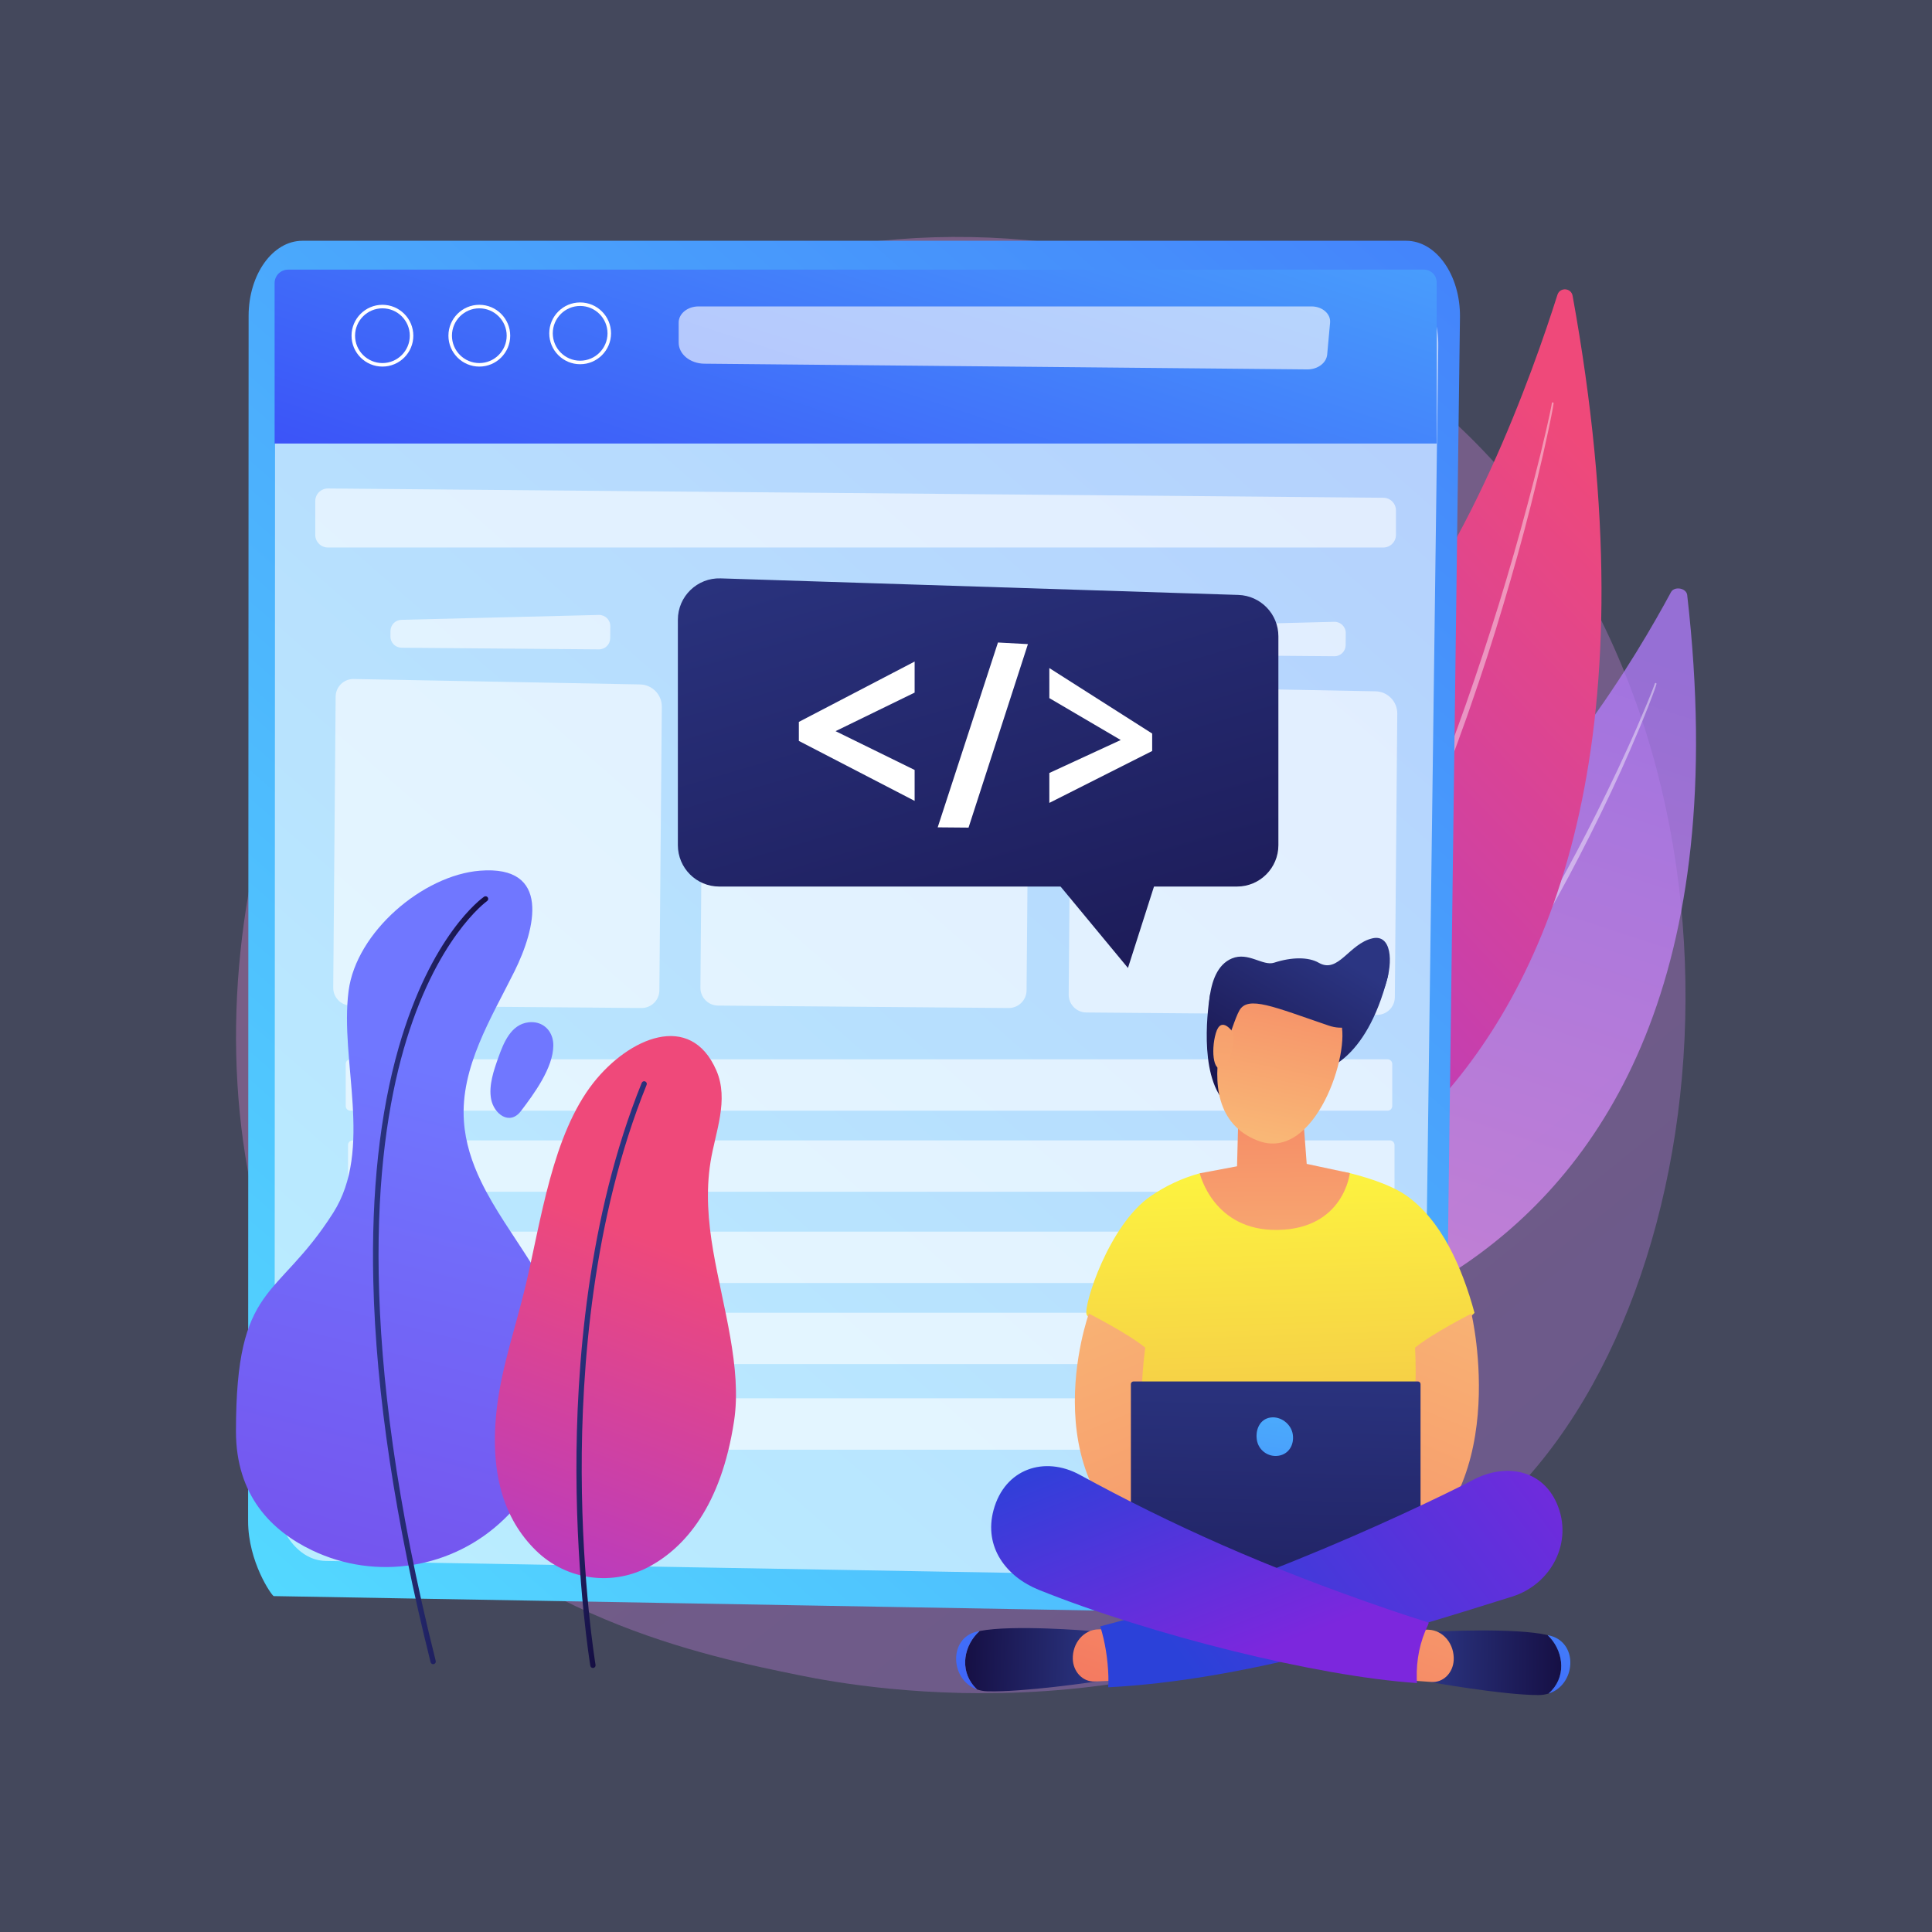 <?xml version="1.0" encoding="utf-8"?>
<!-- Generator: Adobe Illustrator 27.5.0, SVG Export Plug-In . SVG Version: 6.00 Build 0)  -->
<svg version="1.1" xmlns="http://www.w3.org/2000/svg" xmlns:xlink="http://www.w3.org/1999/xlink" x="0px" y="0px"
	 viewBox="0 0 3710 3710" style="enable-background:new 0 0 3710 3710;" xml:space="preserve">
<g id="Background">
	<g>
		<g>
			<rect style="fill:#44485c;" width="3710" height="3710"/>
		</g>
	</g>
</g>
<g id="Illustration">
	<g>
		<linearGradient id="SVGID_1_" gradientUnits="userSpaceOnUse" x1="3598.592" y1="4076.806" x2="1110.282" y2="986.481">
			<stop  offset="0" style="stop-color:#B37CFF"/>
			<stop  offset="1" style="stop-color:#F895E7"/>
		</linearGradient>
		<path style="opacity:0.3;fill:url(#SVGID_1_);" d="M2914.042,2858.093c-57.155,60.171-111.235,98.974-153.963,129.632
			c-502.254,360.373-1096.554,255.326-1222.859,229.672c-186.514-37.882-547.04-111.107-807.694-417.631
			c-394.348-463.745-332.942-1194.363-27.059-1676.654c55.951-88.219,351.499-577.856,952.2-656.379
			c363.538-47.521,787.306,48.323,1094.187,305.428C3393.024,1311.85,3347.166,2402.114,2914.042,2858.093z"/>
		<g>
			
				<linearGradient id="SVGID_00000058584327375769533910000001631074257726889391_" gradientUnits="userSpaceOnUse" x1="3087.225" y1="2272.191" x2="1622.441" y2="4123.146" gradientTransform="matrix(1.003 -0.225 0.348 0.815 -788.099 90.488)">
				<stop  offset="0" style="stop-color:#B37CFF"/>
				<stop  offset="1" style="stop-color:#F895E7"/>
			</linearGradient>
			<path style="opacity:0.74;fill:url(#SVGID_00000058584327375769533910000001631074257726889391_);" d="M3239.901,1142.584
				c-1.544-13.457-24.668-17.499-31.16-5.432c-62.757,116.659-239.705,417.821-462.329,558.556
				c-362.484,229.149-644.498,646.685-475.368,909.66C2271.043,2605.368,3408.105,2608.796,3239.901,1142.584z"/>
			<path style="opacity:0.43;fill:#FFFFFF;" d="M3180.89,1313.58c-1.083,4.1-2.4,7.372-3.609,10.987l-3.871,10.538
				c-2.654,6.99-5.285,13.992-8.032,20.945c-5.455,13.92-11.135,27.747-16.866,41.553c-11.459,27.614-23.548,54.957-35.745,82.252
				c-24.732,54.437-50.991,108.177-78.436,161.307c-54.713,106.367-115.739,209.464-181.656,309.324
				c-33.09,49.857-68.144,98.394-104.372,146.023l-27.667,35.347c-4.554,5.936-9.314,11.708-14.087,17.471l-14.269,17.327
				l-14.27,17.324c-4.807,5.734-9.79,11.319-14.677,16.984c-9.852,11.264-19.544,22.669-29.598,33.752
				c-40.24,44.331-82.474,86.81-126.371,127.499c-22.544,19.694-44.702,39.816-68.273,58.276
				c-22.89,19.284-47.359,36.563-71.34,54.406c-0.749,0.558-1.808,0.403-2.366-0.346c-0.554-0.746-0.404-1.797,0.334-2.357
				l0.048-0.035c47.543-36.069,93.253-74.409,136.845-115.084c43.247-41.034,84.802-83.814,124.353-128.413
				c39.291-44.819,77.372-90.709,113.457-138.174c35.977-47.542,70.445-96.207,103.75-145.67
				c33.049-49.635,64.798-100.143,95.229-151.444l22.575-38.624l22.005-38.953c14.49-26.069,28.904-52.187,42.821-78.575
				c27.956-52.708,54.544-106.145,79.98-160.126c12.616-27.037,25.129-54.132,37.014-81.502c5.956-13.678,11.811-27.4,17.534-41.174
				c2.893-6.876,5.667-13.796,8.466-20.706l4.082-10.402c1.257-3.428,2.711-7.102,3.662-10.193l0.139-0.452
				c0.271-0.882,1.207-1.376,2.087-1.105C3180.626,1311.822,3181.117,1312.719,3180.89,1313.58z"/>
		</g>
		<g>
			
				<linearGradient id="SVGID_00000049909625353939439260000005755477238674859142_" gradientUnits="userSpaceOnUse" x1="1958.958" y1="2206.716" x2="3207.443" y2="1029.282">
				<stop  offset="0" style="stop-color:#A737D5"/>
				<stop  offset="1" style="stop-color:#EF497A"/>
			</linearGradient>
			<path style="fill:url(#SVGID_00000049909625353939439260000005755477238674859142_);" d="M3019.854,567.956
				c-2.788-15.379-24.388-16.802-29.104-1.9c-45.59,144.069-176.969,518.097-366.572,712.625
				c-308.719,316.737-524.48,840.473-342.677,1121.413C2281.501,2400.094,3323.635,2243.646,3019.854,567.956z"/>
			<path style="opacity:0.43;fill:#FFFFFF;" d="M2983.376,774.479c-0.54,4.523-1.379,8.467-2.097,12.632l-2.387,12.31l-5.043,24.547
				c-3.454,16.342-7.082,32.645-10.754,48.939c-7.439,32.564-15.282,65.035-23.423,97.433
				c-16.378,64.771-34.443,129.107-53.507,193.145c-19.005,64.061-39.676,127.626-61.643,190.74l-8.197,23.682l-8.509,23.574
				c-5.74,15.692-11.192,31.487-17.196,47.083l-17.687,46.904l-18.393,46.637c-49.699,124.089-105.92,245.695-170.557,362.807
				c-3.937,7.374-8.111,14.618-12.338,21.831l-12.584,21.694l-12.583,21.691c-4.284,7.177-8.759,14.244-13.129,21.37
				c-8.867,14.175-17.403,28.555-26.54,42.557l-27.651,41.849c-37.912,55.087-78.247,108.538-122.138,158.975
				c-0.613,0.705-1.682,0.78-2.386,0.167c-0.694-0.604-0.776-1.648-0.195-2.352l0.014-0.018
				c42.52-51.396,82.033-105.147,118.89-160.67l27.119-41.986c8.958-14.045,17.318-28.47,26.006-42.683
				c4.28-7.146,8.665-14.23,12.86-21.427l12.315-21.749l12.314-21.747c4.136-7.231,8.22-14.491,12.068-21.883l23.596-44.064
				c7.774-14.737,15.144-29.686,22.736-44.519c3.746-7.442,7.592-14.832,11.257-22.315l10.823-22.533l10.823-22.532
				c3.636-7.496,7.22-15.019,10.619-22.628c28.198-60.411,53.986-121.915,79.174-183.642
				c49.901-123.679,93.442-249.876,132.979-377.281c19.664-63.74,38.078-127.874,55.285-192.331
				c8.643-32.219,16.991-64.52,24.937-96.919c3.924-16.211,7.806-32.433,11.514-48.693l5.422-24.417l2.574-12.229
				c0.778-4.046,1.684-8.268,2.23-12.021l0.054-0.368c0.134-0.918,0.986-1.552,1.903-1.419
				C2982.853,772.75,2983.483,773.579,2983.376,774.479z"/>
		</g>
		<g>
			<g>
				
					<linearGradient id="SVGID_00000127756537482416276230000013123341068088842929_" gradientUnits="userSpaceOnUse" x1="508.908" y1="3044.186" x2="4576.87" y2="-1620.405">
					<stop  offset="0" style="stop-color:#53D8FF"/>
					<stop  offset="1" style="stop-color:#3840F7"/>
				</linearGradient>
				<path style="fill:url(#SVGID_00000127756537482416276230000013123341068088842929_);" d="M580.72,462.356h2119.535
					c57.792,0,104.345,66.264,103.298,147.033l-29.82,2298.499c-1.404,108.177-65.052,194.457-195.323,193.099l-2052.847-36.009
					c-3.699-0.992-49.178-65.405-49.144-144.489l0.986-2313.804C477.44,526.96,523.685,462.356,580.72,462.356z"/>
				<path style="opacity:0.6;fill:#FFFFFF;" d="M627.464,524.6h2035.251c55.494,0,100.196,62.96,99.19,139.702l-28.634,2183.904
					c-1.348,102.784-62.465,184.762-136.784,183.472l-1971.215-34.214c-54.323-0.943-97.994-62.144-97.961-137.285l0.947-2198.446
					C528.29,585.983,572.696,524.6,627.464,524.6z"/>
			</g>
			<g>
				
					<linearGradient id="SVGID_00000127003291918561788680000001668887853273820082_" gradientUnits="userSpaceOnUse" x1="2056.536" y1="-571.023" x2="1406.02" y2="1421.825">
					<stop  offset="0" style="stop-color:#53D8FF"/>
					<stop  offset="1" style="stop-color:#3840F7"/>
				</linearGradient>
				<path style="fill:url(#SVGID_00000127003291918561788680000001668887853273820082_);" d="M2758.816,851.764H527.31V543.67
					c0-14.308,11.599-25.907,25.907-25.907h2181.15c13.503,0,24.449,10.946,24.449,24.449V851.764z"/>
				<path style="opacity:0.61;fill:#FFFFFF;" d="M2510.221,709.377l-1157.704-10.979c-27.292-0.259-49.249-18.284-49.254-40.432
					l-0.008-38.599c-0.003-17.088,17.066-30.942,38.124-30.942h1177.14c20.759,0,37.144,14.312,35.619,31.112l-5.56,61.259
					C2547.105,697.049,2530.304,709.568,2510.221,709.377z"/>
				<path style="opacity:0.6;fill:#FFFFFF;" d="M2656.274,1051.369H629.742c-13.445,0-24.344-10.857-24.344-24.251V962.25
					c0-13.477,11.031-24.369,24.56-24.25l2026.532,17.849c13.36,0.118,24.129,10.94,24.129,24.25v47.019
					C2680.618,1040.511,2669.719,1051.369,2656.274,1051.369z"/>
				<path style="fill:#FFFFFF;" d="M1114.047,699.414c-32.713,0-59.325-26.612-59.325-59.326c0-32.711,26.612-59.323,59.325-59.323
					c32.713,0,59.325,26.612,59.325,59.323C1173.372,672.802,1146.76,699.414,1114.047,699.414z M1114.047,587.531
					c-28.981,0-52.558,23.576-52.558,52.557s23.578,52.56,52.558,52.56c28.981,0,52.558-23.579,52.558-52.56
					S1143.028,587.531,1114.047,587.531z"/>
				<path style="fill:#FFFFFF;" d="M920.43,703.95c-32.713,0-59.325-26.612-59.325-59.326c0-32.711,26.612-59.323,59.325-59.323
					c32.713,0,59.325,26.612,59.325,59.323C979.754,677.338,953.142,703.95,920.43,703.95z M920.43,592.067
					c-28.981,0-52.558,23.576-52.558,52.557c0,28.981,23.578,52.56,52.558,52.56c28.981,0,52.558-23.579,52.558-52.56
					C972.988,615.643,949.411,592.067,920.43,592.067z"/>
				<path style="fill:#FFFFFF;" d="M734.381,703.95c-32.713,0-59.325-26.612-59.325-59.326c0-32.711,26.612-59.323,59.325-59.323
					c32.713,0,59.325,26.612,59.325,59.323C793.706,677.338,767.094,703.95,734.381,703.95z M734.381,592.067
					c-28.981,0-52.558,23.576-52.558,52.557c0,28.981,23.578,52.56,52.558,52.56s52.559-23.579,52.559-52.56
					C786.94,615.643,763.362,592.067,734.381,592.067z"/>
				<path style="opacity:0.6;fill:#FFFFFF;" d="M1855.186,1246.956l-379.018-3.15c-11.875-0.099-21.421-9.805-21.322-21.679
					l0.088-10.57c0.096-11.598,9.374-21.029,20.969-21.316l379.123-9.38c12.15-0.301,22.133,9.521,22.032,21.673l-0.192,23.101
					C1876.767,1237.509,1867.061,1247.055,1855.186,1246.956z"/>
				<path style="opacity:0.6;fill:#FFFFFF;" d="M1936.873,1935.67l-558.019-4.638c-18.856-0.157-34.015-15.57-33.858-34.426
					l4.645-558.888c0.154-18.513,15.034-33.531,33.545-33.854l551.039,10.454c23.338,0.443,41.967,19.594,41.766,42.935
					l-4.693,544.559C1971.142,1920.667,1955.729,1935.826,1936.873,1935.67z"/>
				<path style="opacity:0.6;fill:#FFFFFF;" d="M1150.088,1246.956l-379.018-3.15c-11.875-0.099-21.421-9.805-21.322-21.679
					l0.088-10.57c0.096-11.598,9.374-21.029,20.969-21.316l379.123-9.38c12.15-0.301,22.133,9.521,22.032,21.673l-0.192,23.101
					C1171.668,1237.509,1161.962,1247.055,1150.088,1246.956z"/>
				<path style="opacity:0.6;fill:#FFFFFF;" d="M1231.775,1935.67l-558.019-4.638c-18.856-0.157-34.015-15.57-33.858-34.426
					l4.645-558.888c0.154-18.513,15.034-33.531,33.545-33.854l551.039,10.454c23.338,0.443,41.967,19.594,41.766,42.935
					l-4.693,544.559C1266.044,1920.667,1250.631,1935.826,1231.775,1935.67z"/>
				<path style="opacity:0.6;fill:#FFFFFF;" d="M2562.375,1260.175l-379.019-3.15c-11.874-0.099-21.421-9.805-21.322-21.679
					l0.088-10.57c0.096-11.598,9.374-21.029,20.969-21.316l379.123-9.38c12.149-0.301,22.133,9.521,22.032,21.673l-0.192,23.101
					C2583.955,1250.727,2574.249,1260.273,2562.375,1260.175z"/>
				<path style="opacity:0.6;fill:#FFFFFF;" d="M2644.062,1948.888l-558.019-4.638c-18.856-0.157-34.015-15.57-33.858-34.426
					l4.645-558.888c0.154-18.513,15.034-33.531,33.545-33.854l551.039,10.454c23.337,0.443,41.967,19.594,41.766,42.935
					l-4.693,544.559C2678.331,1933.886,2662.918,1949.045,2644.062,1948.888z"/>
				<path style="opacity:0.6;fill:#FFFFFF;" d="M2664.527,2132.829H672.895c-4.964,0-8.989-4.025-8.989-8.989v-80.69
					c0-4.964,4.024-8.989,8.989-8.989h1991.632c4.964,0,8.989,4.025,8.989,8.989v80.69
					C2673.516,2128.805,2669.491,2132.829,2664.527,2132.829z"/>
				<path style="opacity:0.6;fill:#FFFFFF;" d="M2668.911,2288.551H677.279c-4.964,0-8.989-4.024-8.989-8.989v-80.69
					c0-4.964,4.024-8.989,8.989-8.989h1991.632c4.964,0,8.989,4.024,8.989,8.989v80.69
					C2677.9,2284.527,2673.875,2288.551,2668.911,2288.551z"/>
				<path style="opacity:0.6;fill:#FFFFFF;" d="M2654.118,2463.776H662.486c-4.964,0-8.989-4.025-8.989-8.989v-80.69
					c0-4.964,4.024-8.989,8.989-8.989h1991.632c4.964,0,8.989,4.024,8.989,8.989v80.69
					C2663.107,2459.751,2659.082,2463.776,2654.118,2463.776z"/>
				<path style="opacity:0.6;fill:#FFFFFF;" d="M2658.502,2619.498H666.87c-4.964,0-8.989-4.025-8.989-8.989v-80.69
					c0-4.965,4.024-8.989,8.989-8.989h1991.632c4.964,0,8.989,4.024,8.989,8.989v80.69
					C2667.491,2615.473,2663.467,2619.498,2658.502,2619.498z"/>
				<path style="opacity:0.6;fill:#FFFFFF;" d="M2654.118,2783.857H662.486c-4.964,0-8.989-4.024-8.989-8.989v-80.69
					c0-4.965,4.024-8.989,8.989-8.989h1991.632c4.964,0,8.989,4.024,8.989,8.989v80.69
					C2663.107,2779.833,2659.082,2783.857,2654.118,2783.857z"/>
			</g>
		</g>
		<g>
			<g>
				
					<linearGradient id="SVGID_00000003104041225874694650000010873132738076730267_" gradientUnits="userSpaceOnUse" x1="2626.197" y1="1056.812" x2="2466.442" y2="1443.032" gradientTransform="matrix(0.987 0.161 -0.161 0.987 126.984 357.245)">
					<stop  offset="0" style="stop-color:#2B3582"/>
					<stop  offset="1" style="stop-color:#150E42"/>
				</linearGradient>
				<path style="fill:url(#SVGID_00000003104041225874694650000010873132738076730267_);" d="M2359.505,1882.337
					c-1.143,2.165-35.697,26.508-35.697,26.508s-24.02,132.251,20.028,197.367c44.048,65.116,194.141-50.823,194.141-50.823
					s84.427-13.201,126.834-179.197c9.729-38.084-51.115-9.146-118.896-2.132C2458.51,1883.106,2359.505,1882.337,2359.505,1882.337
					z"/>
				
					<linearGradient id="SVGID_00000121273239007147904610000011473901665842581634_" gradientUnits="userSpaceOnUse" x1="2449.006" y1="2225.528" x2="2521.758" y2="4426.256">
					<stop  offset="0" style="stop-color:#FDF53F"/>
					<stop  offset="1" style="stop-color:#D93C65"/>
				</linearGradient>
				<path style="fill:url(#SVGID_00000121273239007147904610000011473901665842581634_);" d="M2209.658,2296.924
					c28.755-19.771,60.547-34.676,94.252-43.849c12.66-3.445,81.016,16.422,123.271,15.451
					c58.003-1.333,117.046-27.73,164.858-15.815c47.493,11.836,86.364,27.294,108.808,43.257
					c67.18,47.781,106.624,136.877,130.661,225.128c-45.514,46.721-102.792,67.486-102.792,67.486l-10.584,428.969l-253.657,129.781
					l-289.519-145.355l10.371-419.205c0,0-91.937-42.815-98.683-58.389C2079.899,2508.808,2128.546,2352.693,2209.658,2296.924z"/>
				
					<linearGradient id="SVGID_00000010283948094324879060000008678631355571165875_" gradientUnits="userSpaceOnUse" x1="2027.979" y1="2430.674" x2="2509.999" y2="3595.034">
					<stop  offset="0" style="stop-color:#F9B776"/>
					<stop  offset="1" style="stop-color:#F47960"/>
				</linearGradient>
				<path style="fill:url(#SVGID_00000010283948094324879060000008678631355571165875_);" d="M2090.927,2522.509
					c0,0-123.2,341.56,157.741,481.94c58.335-7.75,35.898-104.626,35.898-104.626s-122.071-27.014-85.409-311.941
					C2165.404,2560.112,2090.927,2522.509,2090.927,2522.509z"/>
				
					<linearGradient id="SVGID_00000090253276461062814120000015069093866371935904_" gradientUnits="userSpaceOnUse" x1="-7049.56" y1="2428.172" x2="-6567.541" y2="3592.532" gradientTransform="matrix(-1 0 0 1 -4167.074 0)">
					<stop  offset="0" style="stop-color:#F9B776"/>
					<stop  offset="1" style="stop-color:#F47960"/>
				</linearGradient>
				<path style="fill:url(#SVGID_00000090253276461062814120000015069093866371935904_);" d="M2825.584,2522.509
					c0,0,84.775,356.543-157.741,481.94c-58.335-7.75-35.898-104.626-35.898-104.626s98.383-48.452,85.409-311.941
					C2751.107,2560.112,2825.584,2522.509,2825.584,2522.509z"/>
				
					<linearGradient id="SVGID_00000060753547437915961410000017463258735755904663_" gradientUnits="userSpaceOnUse" x1="2456.151" y1="2580.797" x2="2431.061" y2="3596.983">
					<stop  offset="0" style="stop-color:#2B3582"/>
					<stop  offset="1" style="stop-color:#150E42"/>
				</linearGradient>
				<path style="fill:url(#SVGID_00000060753547437915961410000017463258735755904663_);" d="M2722.805,3028.44h-546.138
					c-2.778,0-5.051-2.273-5.051-5.051V2657.84c0-2.778,2.273-5.051,5.051-5.051h546.138c2.778,0,5.051,2.273,5.051,5.051v365.549
					C2727.856,3026.167,2725.583,3028.44,2722.805,3028.44z"/>
				
					<linearGradient id="SVGID_00000039120411035109690680000001631422978035873469_" gradientUnits="userSpaceOnUse" x1="2506.439" y1="2369.932" x2="2331.811" y2="3532.1">
					<stop  offset="0" style="stop-color:#53D8FF"/>
					<stop  offset="1" style="stop-color:#3840F7"/>
				</linearGradient>
				<path style="fill:url(#SVGID_00000039120411035109690680000001631422978035873469_);" d="M2482.546,2754.52
					c2.949,19.93-7.729,38.02-27.658,40.969c-19.929,2.949-38.476-10.816-41.425-30.746c-2.949-19.929,6.173-39.724,26.103-42.673
					C2459.494,2719.121,2479.597,2734.591,2482.546,2754.52z"/>
				<g>
					
						<linearGradient id="SVGID_00000097487343899847122210000006809513690016163742_" gradientUnits="userSpaceOnUse" x1="2760.203" y1="3153.689" x2="3023.611" y2="3153.689" gradientTransform="matrix(1 0.008 -0.008 1 9.525 16.814)">
						<stop  offset="0" style="stop-color:#2B3582"/>
						<stop  offset="1" style="stop-color:#150E42"/>
					</linearGradient>
					<path style="fill:url(#SVGID_00000097487343899847122210000006809513690016163742_);" d="M2971.83,3139.805
						c-63.657-14.612-210.784-6.756-210.784-6.756l-5.984,16.206l-9.911,80.551c0,0,140.113,25.254,209.178,25.193
						c7.047-0.007,13.492-1.064,19.379-2.896c2.106-1.889,4.164-3.849,6.11-5.974
						C3009.119,3214.128,3000.657,3167.119,2971.83,3139.805z"/>
					
						<linearGradient id="SVGID_00000168836009067928869590000010884830217506839196_" gradientUnits="userSpaceOnUse" x1="3387.431" y1="2845.638" x2="2771.859" y2="3370.213">
						<stop  offset="0" style="stop-color:#53D8FF"/>
						<stop  offset="1" style="stop-color:#3840F7"/>
					</linearGradient>
					<path style="fill:url(#SVGID_00000168836009067928869590000010884830217506839196_);" d="M2978.138,3141.403
						c-1.994-0.561-4.105-1.091-6.308-1.597c28.827,27.313,37.29,74.323,7.988,106.324c-1.946,2.125-4.004,4.085-6.11,5.974
						C3025.519,3235.979,3031.653,3156.457,2978.138,3141.403z"/>
					
						<linearGradient id="SVGID_00000147900291485971906120000001435945319538060694_" gradientUnits="userSpaceOnUse" x1="2919.303" y1="2716.823" x2="2641.259" y2="3469.935">
						<stop  offset="0" style="stop-color:#F9B776"/>
						<stop  offset="1" style="stop-color:#F47960"/>
					</linearGradient>
					<path style="fill:url(#SVGID_00000147900291485971906120000001435945319538060694_);" d="M2718.771,3128.514l24.914,1.063
						c13.385,0.571,26,7.093,35,18.096s13.628,25.561,12.84,40.391c-0.628,11.824-5.48,22.884-13.481,30.729
						c-8.002,7.845-18.493,11.83-29.152,11.071l-38.119-2.713L2718.771,3128.514z"/>
				</g>
				<g>
					
						<linearGradient id="SVGID_00000099624155141636199100000004071567667940038044_" gradientUnits="userSpaceOnUse" x1="-6983.611" y1="3102.244" x2="-6720.093" y2="3102.244" gradientTransform="matrix(-1 -0.02 -0.02 1 -4813.996 -50.84)">
						<stop  offset="0" style="stop-color:#2B3582"/>
						<stop  offset="1" style="stop-color:#150E42"/>
					</linearGradient>
					<path style="fill:url(#SVGID_00000099624155141636199100000004071567667940038044_);" d="M1881.057,3132.057
						c63.997-12.653,210.872-0.285,210.872-0.285l5.577,16.383l7.897,80.825c0,0-140.689,20.945-209.726,18.765
						c-7.044-0.223-13.46-1.478-19.299-3.49c-2.058-1.953-4.066-3.975-5.959-6.16
						C1841.927,3205.207,1851.559,3158.475,1881.057,3132.057z"/>
					
						<linearGradient id="SVGID_00000163061169609490051910000004935865104323832193_" gradientUnits="userSpaceOnUse" x1="1499.821" y1="2295.063" x2="2002.986" y2="3515.507">
						<stop  offset="0" style="stop-color:#53D8FF"/>
						<stop  offset="1" style="stop-color:#3840F7"/>
					</linearGradient>
					<path style="fill:url(#SVGID_00000163061169609490051910000004935865104323832193_);" d="M1874.711,3133.46
						c2.008-0.5,4.131-0.965,6.346-1.403c-29.498,26.418-39.13,73.15-10.638,106.038c1.893,2.185,3.901,4.207,5.959,6.16
						C1824.989,3226.545,1820.842,3146.866,1874.711,3133.46z"/>
					
						<linearGradient id="SVGID_00000044874565058548770930000016493924853649062061_" gradientUnits="userSpaceOnUse" x1="2362.236" y1="2489.871" x2="2084.046" y2="3243.38">
						<stop  offset="0" style="stop-color:#F9B776"/>
						<stop  offset="1" style="stop-color:#F47960"/>
					</linearGradient>
					<path style="fill:url(#SVGID_00000044874565058548770930000016493924853649062061_);" d="M2134.3,3128.535l-24.931,0.298
						c-13.394,0.16-26.167,6.292-35.438,17.015s-14.26,25.132-13.843,39.981c0.333,11.839,4.907,23.043,12.71,31.131
						c7.803,8.088,18.191,12.393,28.864,11.962l38.172-1.542L2134.3,3128.535z"/>
				</g>
				
					<linearGradient id="SVGID_00000158006600822870687690000017960693392932742820_" gradientUnits="userSpaceOnUse" x1="3037.154" y1="2702.286" x2="2314.341" y2="3245.259">
					<stop  offset="0" style="stop-color:#7C27DD"/>
					<stop  offset="1" style="stop-color:#2B41D9"/>
				</linearGradient>
				<path style="fill:url(#SVGID_00000158006600822870687690000017960693392932742820_);" d="M2989.632,2887.284
					c-28.868-66.442-99.475-77.227-159.571-46.161c-1.046,1.373-381.636,196.431-717.271,281.918
					c9.608,30.803,14.549,63.58,15.627,95.798c0.194,7.177,0.073,14.256-0.347,21.242c257.383-13.22,536.721-99.057,776.756-174.491
					C2979.26,3041.586,3021.629,2960.925,2989.632,2887.284z"/>
				
					<linearGradient id="SVGID_00000065032478737438595460000009846032768247896495_" gradientUnits="userSpaceOnUse" x1="2383.861" y1="3189.142" x2="2194.422" y2="2706.073">
					<stop  offset="0" style="stop-color:#7C27DD"/>
					<stop  offset="1" style="stop-color:#2B41D9"/>
				</linearGradient>
				<path style="fill:url(#SVGID_00000065032478737438595460000009846032768247896495_);" d="M2720.601,3223.887
					c-1.006-37.135,6.213-71.704,21.659-103.708c0.441-1.466,0.969-2.873,1.437-4.322c-19.167-5.936-43.927-13.978-76.453-25.012
					c-238.334-81.565-420.156-163.921-593.685-258.728c-67.413-36.831-144.062-12.147-165.642,67.62
					c-19.265,71.208,24.454,128.145,87.246,153.367c215.86,86.708,532.945,165.908,725.838,178.866
					C2720.857,3229.275,2720.691,3226.576,2720.601,3223.887z"/>
				
					<linearGradient id="SVGID_00000172437535613524521450000018064394608987797125_" gradientUnits="userSpaceOnUse" x1="2451.123" y1="2526.812" x2="2444.71" y2="1968.793">
					<stop  offset="0" style="stop-color:#F9B776"/>
					<stop  offset="1" style="stop-color:#F47960"/>
				</linearGradient>
				<path style="fill:url(#SVGID_00000172437535613524521450000018064394608987797125_);" d="M2303.91,2253.075
					c0,0,25.632,111.077,150.078,108.771c126.752-2.306,138.051-109.135,138.051-109.135l-82.798-17.717l-6.919-92.256
					l-124.546,9.226l-2.306,87.643L2303.91,2253.075z"/>
				
					<linearGradient id="SVGID_00000170239446053009030190000015722191987803814821_" gradientUnits="userSpaceOnUse" x1="2560.987" y1="1432.31" x2="2579.551" y2="981.136" gradientTransform="matrix(0.987 0.161 -0.161 0.987 126.984 357.245)">
					<stop  offset="0" style="stop-color:#F9B776"/>
					<stop  offset="1" style="stop-color:#F47960"/>
				</linearGradient>
				<path style="fill:url(#SVGID_00000170239446053009030190000015722191987803814821_);" d="M2389.737,1870.812
					c0,0-132.618,256.888,24.697,319.212c110.963,43.96,180.535-170.593,159.784-228.705c-32.085-89.852-53.215-79.19-53.215-79.19
					L2389.737,1870.812z"/>
				<path style="fill:#FFFFFF;" d="M2574.218,1961.32c-0.375-1.05-0.697-1.976-0.994-2.847c0.507,4.739,0.78,9.674,0.834,14.764
					c0.202-3.62,0.37-7.245,0.493-10.875C2574.437,1962.018,2574.336,1961.653,2574.218,1961.32z"/>
				<path style="fill:#FFFFFF;" d="M2573.223,1958.473c-0.188-1.757-0.398-3.496-0.649-5.198
					C2579.398,1964.639,2566.273,1938.152,2573.223,1958.473z"/>
				
					<linearGradient id="SVGID_00000106145890004454949390000008195379492794838411_" gradientUnits="userSpaceOnUse" x1="2616.412" y1="1052.504" x2="2458.061" y2="1435.328" gradientTransform="matrix(0.987 0.161 -0.161 0.987 126.984 357.245)">
					<stop  offset="0" style="stop-color:#2B3582"/>
					<stop  offset="1" style="stop-color:#150E42"/>
				</linearGradient>
				<path style="fill:url(#SVGID_00000106145890004454949390000008195379492794838411_);" d="M2635.613,1801.842
					c71.057-16.165,21.736,203.646-84.053,167.608c-105.789-36.037-155.075-58.17-171.561-29.12
					c-16.485,29.049-43.956,147.874-53.085,86.264c-8.532-57.584-16.79-163.114,38.795-186.146
					c31.561-13.077,59.314,15.263,81.067,8.169c33.498-10.925,65.752-11.291,85.65,0.181
					C2570.074,1870.503,2590.451,1812.116,2635.613,1801.842z"/>
				
					<linearGradient id="SVGID_00000128445711215538087010000017680668096873463962_" gradientUnits="userSpaceOnUse" x1="2367.185" y1="2099.909" x2="2396.276" y2="1392.87" gradientTransform="matrix(1 0.031 -0.031 1 31.263 60.867)">
					<stop  offset="0" style="stop-color:#F9B776"/>
					<stop  offset="1" style="stop-color:#F47960"/>
				</linearGradient>
				<path style="fill:url(#SVGID_00000128445711215538087010000017680668096873463962_);" d="M2368.165,1983.066
					c0,0-22.94-34.639-33.391,0.81c-10.451,35.449-3.818,84.427,17.208,61.658S2368.165,1983.066,2368.165,1983.066z"/>
			</g>
		</g>
		<g>
			
				<linearGradient id="SVGID_00000126310346705420929550000014691982351761593222_" gradientUnits="userSpaceOnUse" x1="1720.875" y1="884.445" x2="2182.642" y2="2462.575">
				<stop  offset="0" style="stop-color:#2B3582"/>
				<stop  offset="1" style="stop-color:#150E42"/>
			</linearGradient>
			<path style="fill:url(#SVGID_00000126310346705420929550000014691982351761593222_);" d="M2375.365,1702.43H1381.21
				c-43.913,0-79.511-35.598-79.511-79.511v-432.808c0-44.909,37.167-80.906,82.053-79.47l994.155,31.797
				c42.901,1.372,76.969,36.547,76.969,79.47v401.011C2454.876,1666.832,2419.278,1702.43,2375.365,1702.43z"/>
			
				<linearGradient id="SVGID_00000018225121580294001000000002703710572736270743_" gradientUnits="userSpaceOnUse" x1="1873.977" y1="839.648" x2="2335.745" y2="2417.78">
				<stop  offset="0" style="stop-color:#2B3582"/>
				<stop  offset="1" style="stop-color:#150E42"/>
			</linearGradient>
			<polygon style="fill:url(#SVGID_00000018225121580294001000000002703710572736270743_);" points="2033.9,1699.16 
				2166.006,1858.785 2217.047,1699.16 			"/>
			<g>
				<path style="fill:#FFFFFF;" d="M1756.361,1537.931l-222.325-115.153v-36.508l222.325-115.891v59.622l-151.835,74.032
					l151.835,74.526V1537.931z"/>
				<path style="fill:#FFFFFF;" d="M1973.918,1236.899l-114.029,352.364l-59.244-0.516l115.728-354.952L1973.918,1236.899z"/>
				<path style="fill:#FFFFFF;" d="M2015.029,1484.348l137.112-63.299l-137.112-80.475v-57.701l197.48,125.759v33.507
					l-197.48,99.669V1484.348z"/>
			</g>
		</g>
		<g>
			<g>
				<g>
					
						<linearGradient id="SVGID_00000166639846038077882660000011331768439534037642_" gradientUnits="userSpaceOnUse" x1="406.731" y1="4090.676" x2="922.526" y2="2075.477">
						<stop  offset="0" style="stop-color:#7A2DDB"/>
						<stop  offset="1" style="stop-color:#7077FF"/>
					</linearGradient>
					<path style="fill:url(#SVGID_00000166639846038077882660000011331768439534037642_);" d="M923.429,2268.065
						c-17.305-36.054-29.684-73.795-32.571-114.889c-7.275-103.541,52.915-198.893,97.134-288.04
						c40.64-81.934,70.846-204.023-66.285-193.159c-109.25,8.656-237.688,117.532-252.343,231.063
						c-17.341,134.369,48.073,303.813-29.483,425.869c-108.498,170.751-186.759,131.62-186.759,419.763
						c0,123.121,68.197,191.035,146.311,228.443c123.292,59.042,270.306,35.185,368.538-59.881
						c86.783-83.986,138.383-204.72,120.932-325.933C1071.276,2468.879,975.257,2376.04,923.429,2268.065z"/>
					
						<linearGradient id="SVGID_00000141448177649070700220000006513862099802624145_" gradientUnits="userSpaceOnUse" x1="716.258" y1="2458.38" x2="937.519" y2="2458.38">
						<stop  offset="0" style="stop-color:#2B3582"/>
						<stop  offset="1" style="stop-color:#150E42"/>
					</linearGradient>
					<path style="fill:url(#SVGID_00000141448177649070700220000006513862099802624145_);" d="M831.764,3195.731
						c-2.273,0-4.341-1.536-4.919-3.842c-67.987-271.377-104.995-517.388-109.997-731.203
						c-4.006-171.262,12.399-322.418,48.757-449.26c62.161-216.868,159.821-286.628,163.949-289.492
						c2.296-1.592,5.456-1.027,7.055,1.272c1.599,2.299,1.032,5.461-1.265,7.063c-0.986,0.687-99.345,71.28-160.368,285.296
						c-56.426,197.904-91.523,562.201,61.713,1173.859c0.681,2.719-0.971,5.474-3.69,6.155
						C832.587,3195.682,832.172,3195.731,831.764,3195.731z"/>
				</g>
				
					<linearGradient id="SVGID_00000023982747887725213930000009479285010088742075_" gradientUnits="userSpaceOnUse" x1="2972.015" y1="172.687" x2="1484.61" y2="1588.119">
					<stop  offset="0" style="stop-color:#7A2DDB"/>
					<stop  offset="1" style="stop-color:#7077FF"/>
				</linearGradient>
				<path style="fill:url(#SVGID_00000023982747887725213930000009479285010088742075_);" d="M1032.29,1964.303
					c-5.283-1.433-11.086-1.88-17.265-1.169c-34.176,3.929-48.211,39.971-58.252,68.15c-8.599,24.131-18.732,53.422-13.654,79.566
					c5.49,28.266,35.507,51.322,57.288,22.624c24.758-32.621,61.908-82.705,62.133-125.932
					C1062.651,1986.055,1050.587,1969.266,1032.29,1964.303z"/>
			</g>
			<g>
				
					<linearGradient id="SVGID_00000151508486161519256370000001842640135277602227_" gradientUnits="userSpaceOnUse" x1="1545.608" y1="3241.872" x2="1661.89" y2="2350.376" gradientTransform="matrix(0.973 0.229 -0.229 0.973 198.936 -279.693)">
					<stop  offset="0" style="stop-color:#A737D5"/>
					<stop  offset="1" style="stop-color:#EF497A"/>
				</linearGradient>
				<path style="fill:url(#SVGID_00000151508486161519256370000001842640135277602227_);" d="M1409.613,2728.91
					c15.472-101.927-21.573-218.943-40.062-326.729c-9.776-56.989-14.298-113.546-5.144-170.961
					c9.1-57.084,35.922-118.824,11.192-175.698c-49.833-114.579-168.298-62.436-236.157,23.822
					c-78.745,100.096-100.272,263.662-130.181,389.611c-18.031,75.929-45.192,153.81-54.703,231.183
					c-15.756,128.177,13.225,217.165,74.54,277.261c58.809,57.643,148.377,69.594,220.32,29.528
					C1314.409,2970.734,1384.654,2893.339,1409.613,2728.91z"/>
				
					<linearGradient id="SVGID_00000127730449316325717740000011746484255254268347_" gradientUnits="userSpaceOnUse" x1="1529.019" y1="2615.557" x2="1715.939" y2="2615.557" gradientTransform="matrix(0.973 0.229 -0.229 0.973 198.936 -279.693)">
					<stop  offset="0" style="stop-color:#2B3582"/>
					<stop  offset="1" style="stop-color:#150E42"/>
				</linearGradient>
				<path style="fill:url(#SVGID_00000127730449316325717740000011746484255254268347_);" d="M1138.598,3202.987
					c-2.432,0-4.581-1.754-4.997-4.232c-0.261-1.546-26.031-157.063-26.706-371.657c-0.623-198.132,20.622-488.681,125.372-747.689
					c1.052-2.6,3.999-3.852,6.608-2.802c2.598,1.051,3.852,4.008,2.802,6.608c-104.108,257.416-125.239,546.485-124.633,743.655
					c0.656,213.809,26.307,368.661,26.564,370.201c0.466,2.765-1.397,5.382-4.161,5.848
					C1139.161,3202.963,1138.878,3202.987,1138.598,3202.987z"/>
			</g>
		</g>
	</g>
</g>
</svg>
